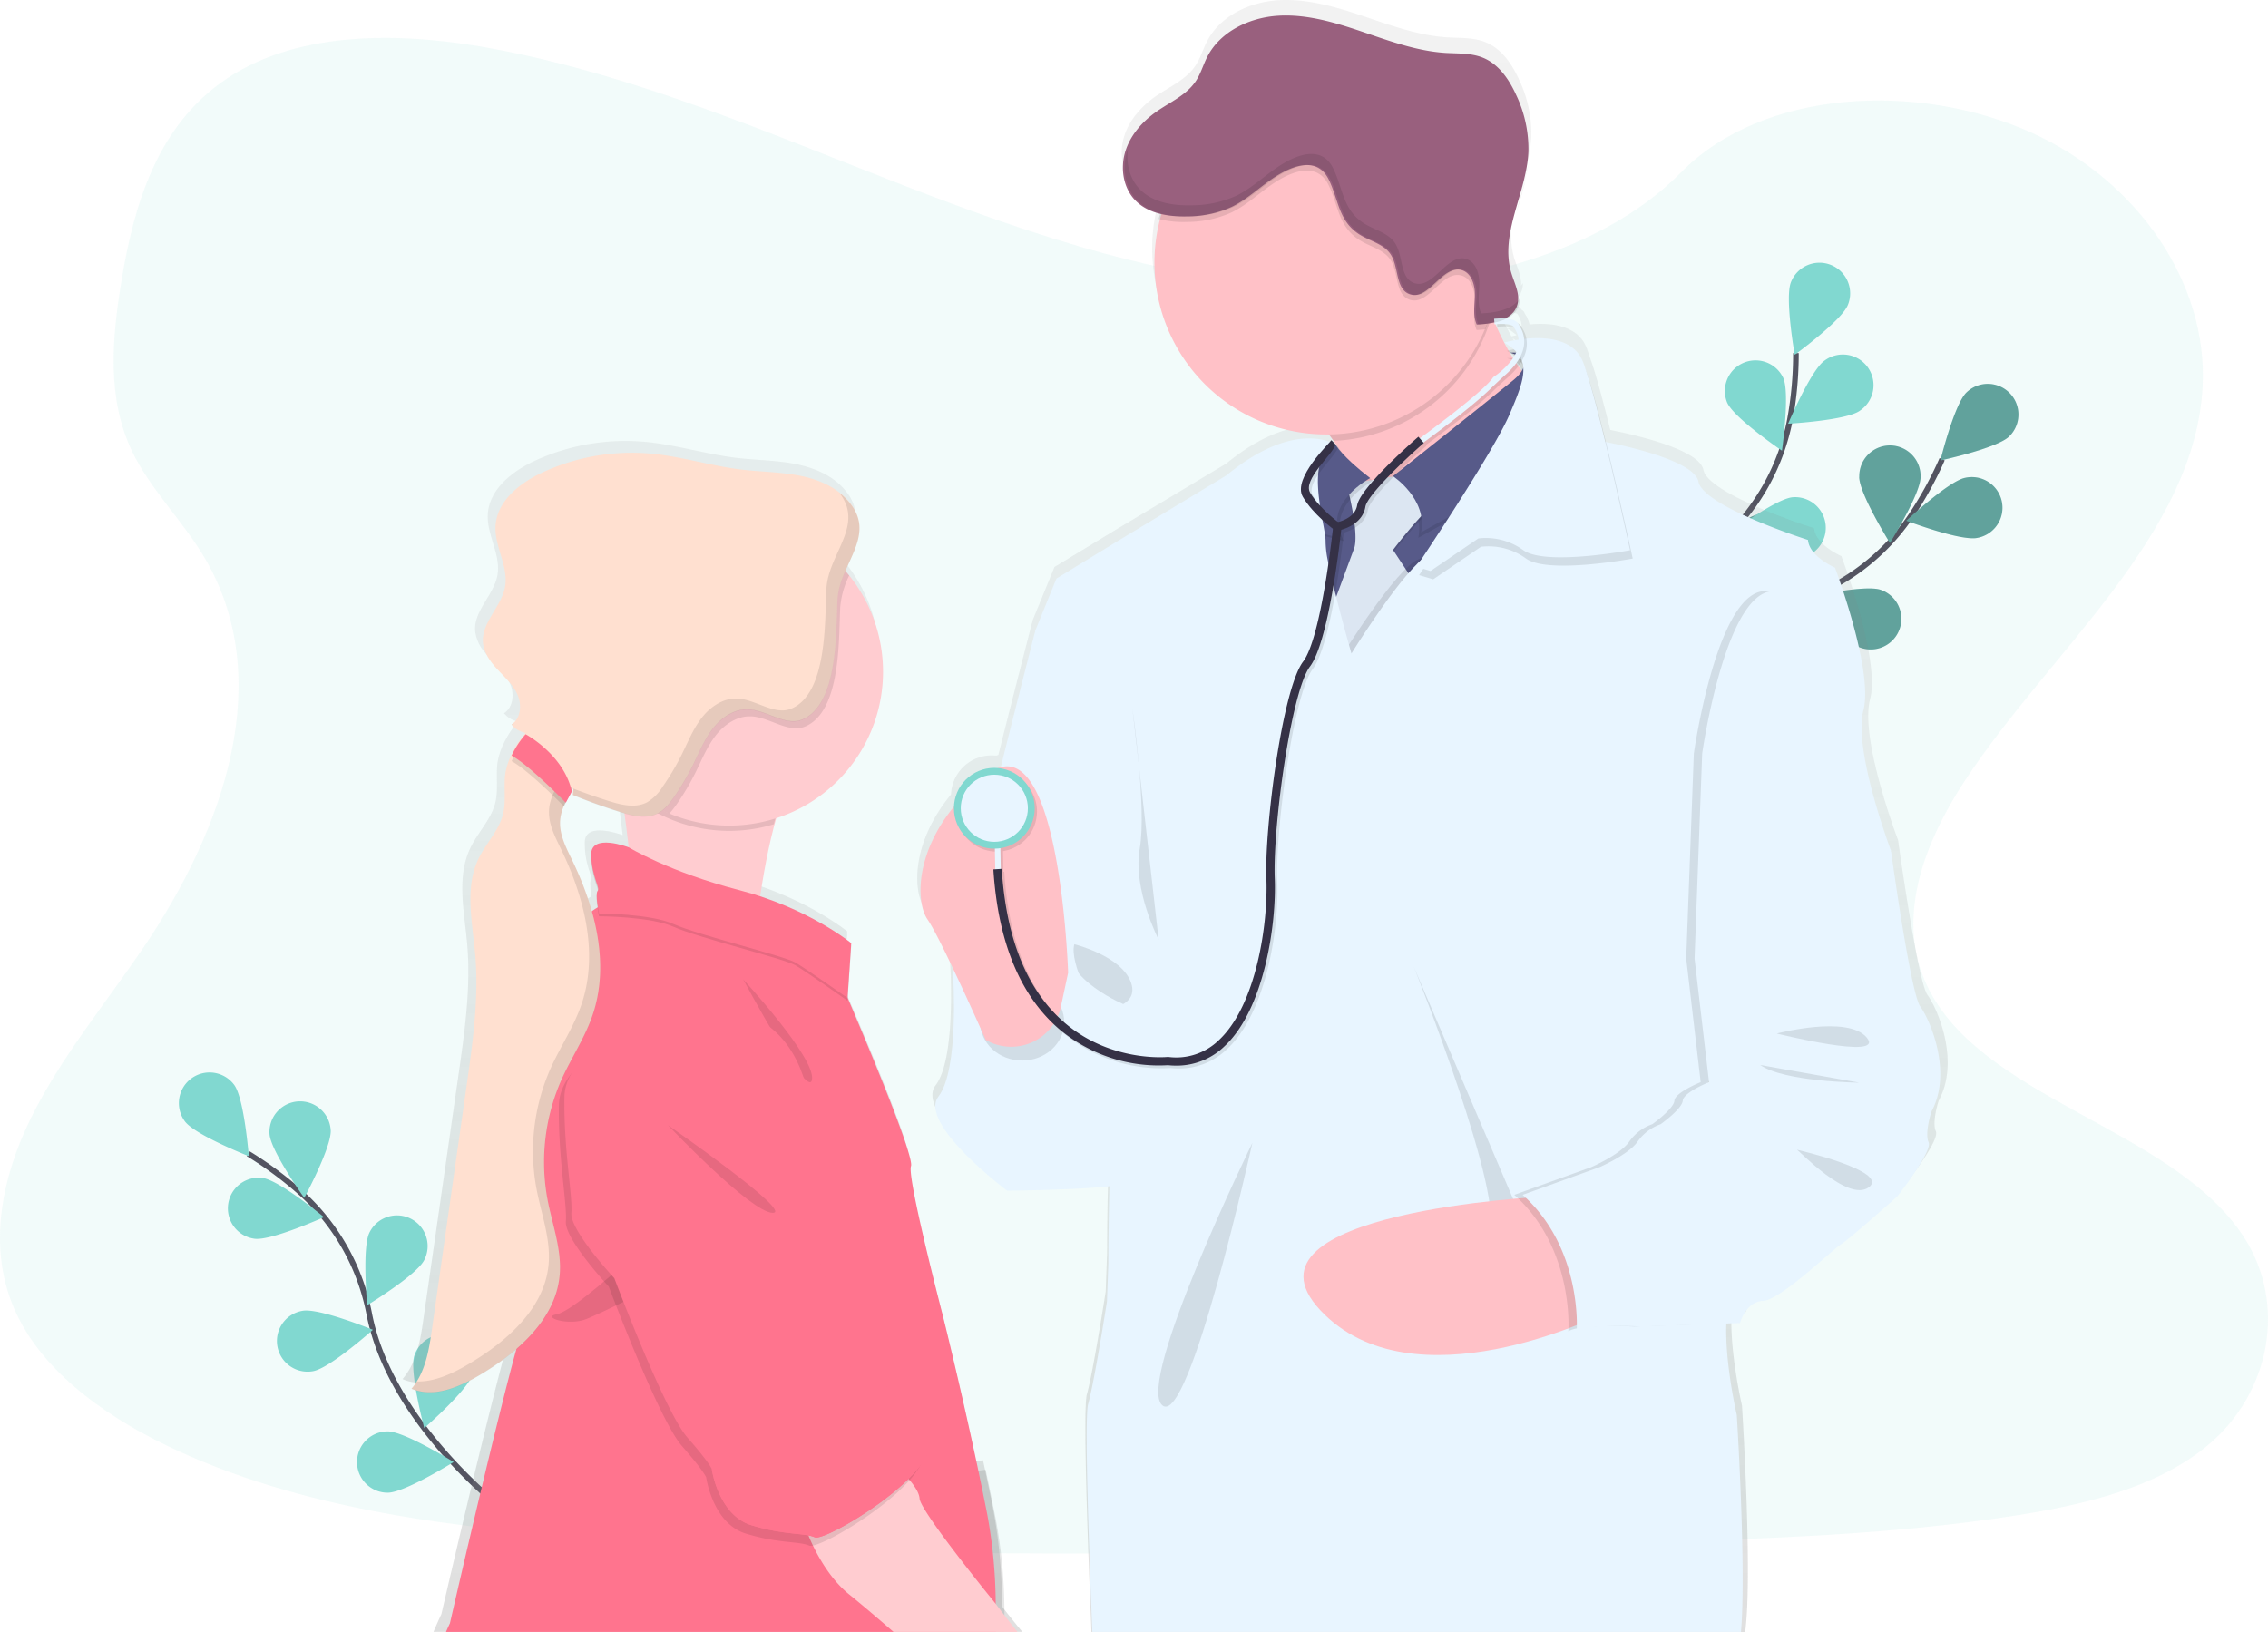 <svg xmlns="http://www.w3.org/2000/svg" xmlns:xlink="http://www.w3.org/1999/xlink" width="808" height="581.432" viewBox="0 0 808 581.432"><defs><linearGradient id="a" x1="0.5" y1="1" x2="0.5" gradientUnits="objectBoundingBox"><stop offset="0" stop-color="gray" stop-opacity="0.251"/><stop offset="0.54" stop-color="gray" stop-opacity="0.122"/><stop offset="1" stop-color="gray" stop-opacity="0.102"/></linearGradient><linearGradient id="b" x1="0.5" y1="1" x2="0.5" y2="0" xlink:href="#a"/></defs><g transform="translate(0.001 -0.015)"><path d="M526.4,165.862c-51.8-1.8-101.174-18.5-148.25-36.761S284.418,90.6,233.831,80.917c-32.525-6.232-69.721-7.108-95.922,10.3-25.219,16.75-33.365,45.667-37.747,72.5-3.3,20.189-5.208,41.433,3.8,60.337,6.271,13.118,17.4,24.148,25.1,36.716,26.781,43.728,7.848,97.654-21.18,140.387C94.27,421.21,78.476,440.292,67.972,461.618s-15.37,45.756-6.175,67.5c9.113,21.541,30.821,37.749,54.344,49.135,47.775,23.108,104.068,29.719,158.963,33.507,121.513,8.3,243.681,4.7,365.515,1.107,45.09-1.337,90.38-2.681,134.733-9.656,24.631-3.87,50.066-10.005,67.951-24.817,22.7-18.807,28.329-50.643,13.115-74.227-25.517-39.546-96.063-49.373-113.9-91.816-9.812-23.361.268-49.388,14.536-71.055,30.6-46.476,81.9-87.255,84.6-140.387,1.86-36.493-22.8-73.031-60.935-90.3C740.752,92.5,685.329,94.785,655.847,124.726,625.488,155.574,572.133,167.444,526.4,165.862Z" transform="translate(-56.94 -63.31)" fill="#81d8d0" opacity="0.1"/><path d="M267.6,739.815s-40.916-30.933-48.645-70.279A77.77,77.77,0,0,0,194.991,626.6,130.932,130.932,0,0,0,175.82,612.32" transform="translate(-87.382 -201.262)" fill="none" stroke="#535461" stroke-miterlimit="10" stroke-width="2"/><path d="M162.307,577.478c3.586,4.85,5.208,25.405,5.208,25.405s-19.171-7.551-22.764-12.394a10.926,10.926,0,0,1,17.557-13.011Z" transform="translate(-78.876 -190.953)" fill="#81d8d0"/><path d="M207.8,597.156c.372,6.018-9.426,24.155-9.426,24.155s-12-16.768-12.379-22.787a10.92,10.92,0,1,1,21.8-1.369Z" transform="translate(-89.981 -194.523)" fill="#81d8d0"/><path d="M252.892,657.55c-2.708,5.386-20.332,16.1-20.332,16.1s-1.882-20.532.826-25.918a10.92,10.92,0,1,1,19.507,9.82Z" transform="translate(-101.749 -208.614)" fill="#81d8d0"/><path d="M276.087,712.9c-1.763,5.766-17.319,19.3-17.319,19.3s-5.334-19.915-3.571-25.688a10.923,10.923,0,0,1,20.89,6.39Z" transform="translate(-107.617 -223.402)" fill="#81d8d0"/><path d="M175.541,645.264c5.951.8,24.765-7.692,24.765-7.692s-15.875-13.153-21.857-13.956a10.921,10.921,0,0,0-2.909,21.648Z" transform="translate(-84.886 -203.922)" fill="#81d8d0"/><path d="M202.455,709.02c5.951-1.019,21.328-14.745,21.328-14.745s-19.089-7.8-25.033-6.777a10.921,10.921,0,1,0,3.72,21.522Z" transform="translate(-90.933 -220.49)" fill="#81d8d0"/><path d="M238.838,767.132c6.033,0,23.516-10.928,23.516-10.928s-17.49-10.913-23.523-10.913a10.921,10.921,0,0,0,0,21.842Z" transform="translate(-100.721 -235.312)" fill="#81d8d0"/><path d="M833.49,386.922s25.219-44.673,63.234-57.543a77.762,77.762,0,0,0,39.369-29.452A130.455,130.455,0,0,0,947.691,279" transform="translate(-255.792 -115.366)" fill="none" stroke="#535461" stroke-miterlimit="10" stroke-width="2"/><path d="M1010.653,261.543c-4.33,4.2-24.483,8.54-24.483,8.54s4.947-20.012,9.277-24.215a10.92,10.92,0,1,1,15.207,15.676Z" transform="translate(-294.889 -106.01)" fill="#81d8d0"/><path d="M995.087,309.168c-5.951,1.175-25.2-6.13-25.2-6.13s15.027-14.135,20.942-15.288a10.921,10.921,0,1,1,4.255,21.418Z" transform="translate(-290.72 -117.505)" fill="#81d8d0"/><path d="M941.58,362.037c-5.7-1.971-18.65-18.011-18.65-18.011s20.086-4.6,25.8-2.626a10.92,10.92,0,1,1-7.149,20.638Z" transform="translate(-278.695 -131.243)" fill="#81d8d0"/><path d="M889.4,392.212c-5.951-.982-21.4-14.633-21.4-14.633s19.037-7.93,24.981-6.948a10.932,10.932,0,0,1-3.548,21.574Z" transform="translate(-264.629 -138.865)" fill="#81d8d0"/><path d="M947.3,283.513c-.007,6.033,10.936,23.538,10.936,23.538s10.928-17.482,10.928-23.508a10.921,10.921,0,1,0-21.834,0Z" transform="translate(-284.935 -113.613)" fill="#81d8d0"/><path d="M887.74,318.865c1.8,5.758,17.453,19.186,17.453,19.186s5.208-19.952,3.392-25.71a10.921,10.921,0,0,0-20.83,6.524Z" transform="translate(-269.588 -122.027)" fill="#81d8d0"/><path d="M834.953,362.441c.8,5.951,13.956,21.849,13.956,21.849s8.488-18.784,7.685-24.758a10.921,10.921,0,1,0-21.641,2.909Z" transform="translate(-256.132 -133.539)" fill="#81d8d0"/><path d="M1010.653,261.543c-4.33,4.2-24.483,8.54-24.483,8.54s4.947-20.012,9.277-24.215a10.92,10.92,0,1,1,15.207,15.676Z" transform="translate(-294.889 -106.01)" opacity="0.25"/><path d="M995.087,309.168c-5.951,1.175-25.2-6.13-25.2-6.13s15.027-14.135,20.942-15.288a10.921,10.921,0,1,1,4.255,21.418Z" transform="translate(-290.72 -117.505)" opacity="0.25"/><path d="M941.58,362.037c-5.7-1.971-18.65-18.011-18.65-18.011s20.086-4.6,25.8-2.626a10.92,10.92,0,1,1-7.149,20.638Z" transform="translate(-278.695 -131.243)" opacity="0.25"/><path d="M889.4,392.212c-5.951-.982-21.4-14.633-21.4-14.633s19.037-7.93,24.981-6.948a10.932,10.932,0,0,1-3.548,21.574Z" transform="translate(-264.629 -138.865)" opacity="0.25"/><path d="M947.3,283.513c-.007,6.033,10.936,23.538,10.936,23.538s10.928-17.482,10.928-23.508a10.921,10.921,0,1,0-21.834,0Z" transform="translate(-284.935 -113.613)" opacity="0.25"/><path d="M887.74,318.865c1.8,5.758,17.453,19.186,17.453,19.186s5.208-19.952,3.392-25.71a10.921,10.921,0,0,0-20.83,6.524Z" transform="translate(-269.588 -122.027)" opacity="0.25"/><path d="M834.953,362.441c.8,5.951,13.956,21.849,13.956,21.849s8.488-18.784,7.685-24.758a10.921,10.921,0,1,0-21.641,2.909Z" transform="translate(-256.132 -133.539)" opacity="0.25"/><path d="M835.44,373s4.955-51.063,34.459-78.217a77.793,77.793,0,0,0,24.059-42.88,130.4,130.4,0,0,0,2.15-23.806" transform="translate(-256.291 -102.284)" fill="none" stroke="#535461" stroke-miterlimit="10" stroke-width="2"/><path d="M934.621,199.778c-2.232,5.594-18.926,17.735-18.926,17.735s-3.586-20.3-1.331-25.9a10.924,10.924,0,1,1,20.257,8.183Z" transform="translate(-276.311 -91.094)" fill="#81d8d0"/><path d="M938.777,248.762c-4.932,3.467-25.517,4.6-25.517,4.6s8.02-19,12.952-22.467a10.921,10.921,0,1,1,12.565,17.854Z" transform="translate(-276.219 -102.393)" fill="#81d8d0"/><path d="M909.516,318.929c-6.011.506-24.356-8.927-24.356-8.927s16.515-12.349,22.526-12.855a10.922,10.922,0,0,1,1.83,21.767Z" transform="translate(-269.023 -119.978)" fill="#81d8d0"/><path d="M874.609,367.531c-5.84,1.488-25.509-4.664-25.509-4.664s14.187-14.96,20.026-16.478a10.921,10.921,0,1,1,5.483,21.142Z" transform="translate(-259.789 -132.561)" fill="#81d8d0"/><path d="M883.8,246.589c2.44,5.513,19.506,17.11,19.506,17.11s2.9-20.413.461-25.926a10.921,10.921,0,0,0-19.967,8.838Z" transform="translate(-268.462 -103.111)" fill="#81d8d0"/><path d="M843.515,302.761c3.98,4.531,23.724,10.467,23.724,10.467s-3.333-20.346-7.313-24.877a10.92,10.92,0,1,0-16.412,14.411Z" transform="translate(-257.664 -116.774)" fill="#81d8d0"/><path d="M813.073,364.288c3.154,5.133,21.611,14.321,21.611,14.321s.156-20.614-2.976-25.755a10.921,10.921,0,0,0-18.6,11.434Z" transform="translate(-250.201 -133.053)" fill="#81d8d0"/><path d="M784.44,149.363c1.235-4.531,2.723-9.083,3.764-13.673C786.955,140.28,785.459,144.848,784.44,149.363Z" transform="translate(-243.232 -78.381)" fill="url(#a)"/><path d="M641.984,173.118c-.1-.178-.179-.357-.26-.52h0c0-.074-.074-.134-.1-.208a4.676,4.676,0,0,1-.5.2c-.327.126-.662.245-1,.342s-.484.149-.744.208a4.345,4.345,0,0,1-.662.171l.059.134c.275-.059.543-.111.818-.186l.074.921c.312,0,.6-.045.885-.045a3.677,3.677,0,0,1,.4,0h1.488C642.282,173.8,642.118,173.452,641.984,173.118ZM793,413.161c-3.5-4.7-10.475-55.173-10.475-55.173s-13.726-35.888-9.984-50.21-10.222-50.968-10.222-50.968-9.225-4-9.723-9.947c0,0-37.665-11.886-39.428-20.8-1.428-7.31-24.788-12.554-33.179-14.211-2.559-10.311-5.133-19.931-7.03-25.183-.513-1.634-1-3.046-1.443-4.16-3.206-8.172-13.115-8.914-20.3-8.261a11.048,11.048,0,0,0-1.7-3.885,2.131,2.131,0,0,0-.677-1.033,3.945,3.945,0,0,0-.491-.357,2.348,2.348,0,0,0-.506-.639,3.577,3.577,0,0,0-.67-.475,4.47,4.47,0,0,0-.536-.245,7.161,7.161,0,0,0-1.332-.364,10.983,10.983,0,0,0-1.607-.208,9.782,9.782,0,0,0,3.43-2.5,7.137,7.137,0,0,0,1.406-2.585,7.6,7.6,0,0,0,.313-2.437,6.293,6.293,0,0,1-.67.958c.313-3.291-1.428-6.634-2.425-9.91a29.281,29.281,0,0,1-.655-13.112h0c1-6.582,3.467-13.238,5.141-19.939a.493.493,0,0,0,0-.111,51.7,51.7,0,0,0,1.622-10.17,44.826,44.826,0,0,0-4.344-20.161c-2.537-5.594-6.279-11.1-12.007-13.372-4.255-1.716-9.024-1.441-13.606-1.723-10.281-.639-20.086-4.249-29.861-7.533s-19.833-6.27-30.122-5.7-20.875,5.527-25.569,14.62c-1.488,2.838-2.343,5.995-4.121,8.662-3.333,5.029-9.3,7.548-14.276,11.017s-9.359,8.394-11.159,14.271a19.013,19.013,0,0,0-.4,9.769h0a17.466,17.466,0,0,0,.625,2.154,15.262,15.262,0,0,0,3.236,5.282,15.773,15.773,0,0,0,3.675,2.845h0a21.644,21.644,0,0,0,5.431,2.11c-.067.223-.134.461-.208.691-.119.379-.223.743-.335,1.151-.245.914-.476,1.842-.67,2.778a.871.871,0,0,0,0,.2,60.59,60.59,0,0,0-1.369,12.859,59.261,59.261,0,0,0,.312,6.121h0c2.976,30.146,27.9,53.925,58.689,55.47,1.056.052,2.12.082,3.2.082h1.488c.484.639.96,1.293,1.414,1.931s.87,1.293,1.265,1.931l-1.079-1.114h0l-1.079-.988a8.758,8.758,0,0,1-.975,1.122,18.119,18.119,0,0,0-2.15-.609h0a27.606,27.606,0,0,0-13.978.929c-5.691,1.7-12.647,5.2-20.785,11.849L503.435,247.65,481.98,260.68l-7.729,18.869s-5.81,22.42-12.275,48.108c-.253.074-.5.149-.744.238a13.923,13.923,0,0,0-1.577-.089,14.49,14.49,0,0,0-14.522,13.9c-12.855,15.6-13.584,31.2-10.564,38.362h0a10.22,10.22,0,0,0,1.027,1.909c1.979,2.853,5.676,10.207,9.426,18.044-.1.646-.156,1.189-.186,1.6a3.979,3.979,0,0,0,0,.4s2.232,33.659-5.208,43.309c-1.629,2.1-1.384,4.866,0,7.926h0c4.984,11.009,24.691,25.711,24.691,25.711s23.635-.126,36.8-1.56c-.037,1.322-.067,2.637-.1,3.922-.3,12.985-.3,23.868-.3,23.868l-.491,13.617s-4.464,28.7-6.7,36.609c-1.406,4.962.216,50.909,1.629,84.687H728.034c2.738-19.983-1.123-80.7-1.123-80.7s-3.668-15.7-3.8-29.38a.111.111,0,0,1,0-.1c0-1.2,0-2.362.045-3.506l1.689-.059,3.035-.1h.275s.074-.282.246-.743h0a14.2,14.2,0,0,1,1.629-3.246,8.066,8.066,0,0,1,6.361-3.907c1.681-.067,4.285-1.426,7.224-3.432a.133.133,0,0,0,.06,0c7.908-5.341,18.36-15.2,20.9-16.819,3.489-2.229,20.2-17.086,20.2-17.086s2.492-3.15,5.148-6.946l.1-.134c3.3-4.754,6.814-10.437,5.952-12.228-1.488-3.209,1-10.883,1-10.883C804.719,436.658,796.5,417.863,793,413.161ZM649.148,184.669a2.978,2.978,0,0,1,.134.683c-.186-.245-.372-.505-.558-.743l-.179-.238-.127-.178.283-.386v.052h0a2.574,2.574,0,0,1,.446.81Zm-2.5-6.582c-.811.163-1.451.312-1.867.423-.528-.936-1.034-1.872-1.488-2.823a21.565,21.565,0,0,1,3.355,2.4Zm-1.4,1.174a.16.16,0,0,1,0-.045l.06.045h0c.3.2.6.394.878.594h0c.246.178.469.349.692.527a7.113,7.113,0,0,1-.476.743c-.26-.409-.506-.8-.744-1.211A2.673,2.673,0,0,1,645.25,179.261Zm-4.464-9.167a22.047,22.047,0,0,1,4.322,0h0a3.276,3.276,0,0,1,.558.067h0a6.192,6.192,0,0,1,1.183.3,8.623,8.623,0,0,1,1.57,4.167l-.4.059-.394.074c-.744.126-1.488.253-2.068.371l-.744.156c-.989.215-1.562.379-1.584.386-.1-.2-.193-.386-.3-.579-.164-.319-.335-.646-.484-.966s-.342-.683-.5-1.018c-.1-.178-.178-.357-.26-.52h0c0-.074-.074-.134-.1-.208a1.782,1.782,0,0,1-.112-.245c-.454-.921-.87-1.842-1.272-2.749-.045-.089-.082-.186-.119-.275l.565-.037v.193ZM463.292,630.925a184.031,184.031,0,0,0-3.095-34.261c-.952-4.777-1.934-9.553-2.931-14.248-.253-1.174-.5-2.333-.744-3.491l-2.291.3h-.208c-6.249-29.425-12.781-55.351-12.781-55.351s-12.974-49.468-11.471-53.412c.193-.513-.052-1.894-.6-3.922-3.139-11.247-16.247-42.24-20.83-52.833h0a.417.417,0,0,0-.052-.134h0c-.744-1.775-1.279-2.971-1.443-3.321l1.079-15.808.06-.951.141-2.021-.059-.052.059-.936s-11.323-9.271-30.5-15.964c-.744-.267-1.533-.527-2.314-.78.96-6.4,2.232-13.617,3.891-20.652.156-.706.327-1.389.506-2.08h0c.156-.691.335-1.359.513-2.035.283-1.1.588-2.184.9-3.254,1.034-.327,2.053-.691,3.058-1.077l.387-.149a54.807,54.807,0,0,0,33.477-63.887h0a54.487,54.487,0,0,0-9.582-20.169h0c-.342-.461-.707-.921-1.071-1.374s-.8-.958-1.213-1.419c2.15-4.881,4.687-9.524,4.9-14.271a14.613,14.613,0,0,0,0-1.805h0V241.5c-.275-3.053-1.629-6.144-4.783-9.39-4.6-4.762-11.159-7.176-17.713-8.335s-13.235-1.189-19.826-1.969c-10.928-1.307-21.574-4.673-32.5-5.705a77.325,77.325,0,0,0-39.3,6.686c-8.131,3.714-16.366,10.207-16.857,19.114-.4,7.362,4.731,14.419,3.437,21.692-1.287,7.146-8.577,12.77-7.938,20a14.342,14.342,0,0,0,3.511,7.6h0c.625.743,1.287,1.486,1.971,2.229,2.648,2.8,5.565,5.49,7.045,9.018.06.149.119.3.171.446,1.257,3.484.692,7.889-2.418,9.888a.112.112,0,0,1,.037.052h0c.045.059.089.1.126.163a.051.051,0,0,0,0-.037,8.141,8.141,0,0,0,4.248,2.645l.632.193c-.513.557-1,1.137-1.488,1.746l-.32.423a30.935,30.935,0,0,0-2.232,3.454c-.379.669-.744,1.337-1.049,2.006a25.17,25.17,0,0,0-2.195,6.441c-.8,4.918.327,10.044-.878,14.857-1.488,5.943-6.2,10.5-8.853,16.024-5.029,10.4-2.18,22.605-1.168,34.09,1.376,15.6-.856,31.267-3.08,46.764q-1.77,12.361-3.541,24.745L257.179,528.5c-1.086,7.592-2.373,15.6-7.439,21.462h.052a.066.066,0,0,1-.052.06,15.568,15.568,0,0,0,4.791,1.233h0c6.614.661,13.621-2.533,19.573-6.025a92.506,92.506,0,0,0,13.339-9.353q-.915,3.343-1.964,7.273a.4.4,0,0,1,0,.074h0c-8.4,31.943-21.909,90.5-21.909,90.5s-1.228,2.548-2.82,6.344H470.538c-2.455-2.971-4.739-5.817-6.524-8.112ZM307.96,335.561c.052-.089.089-.171.141-.253v1.612h0a5.49,5.49,0,0,1-.119.914v.067l.744.275.863.357h0q7.648,3.016,15.489,5.46c.536.171,1.079.334,1.622.49l.112.921c.134.943.26,1.9.379,2.86v.074c.335,2.652.662,5.3.952,7.882,0,0-13.659-5.2-13.487,2.7a3.828,3.828,0,0,0,0,.423,3.509,3.509,0,0,0,0,.565c.126,6.151,2.053,9.8,2.44,11.67a.526.526,0,0,1-.119.208,4.058,4.058,0,0,0-.327,2.3,22.55,22.55,0,0,0,.312,3.967c-.4.245-.8.49-1.19.743h0c-.3.186-.58.394-.87.6a110.217,110.217,0,0,0-7.134-18.364c-2.046-4.2-4.345-8.588-4.322-13.2a7.44,7.44,0,0,1,.037-.906,15.582,15.582,0,0,1,.759-3.93c.171-.483.357-.958.565-1.426a34.964,34.964,0,0,1,1.629-3.254h0c.387-.7.8-1.389,1.19-2.087.126-.208.246-.424.365-.631ZM641.984,173.118c-.1-.178-.179-.357-.26-.52h0c0-.074-.074-.134-.1-.208a4.676,4.676,0,0,1-.5.2c-.327.126-.662.245-1,.342s-.484.149-.744.208l-.662.171.06.134c.275-.059.543-.111.818-.186l.074.921c.312,0,.6-.045.885-.045h1.89C642.282,173.8,642.118,173.452,641.984,173.118Z" transform="translate(-106.311 -58.66)" fill="url(#b)"/><path d="M546.949,358.248l-4.464,1.971S513.39,473.252,513.39,482.387s61.694,59.968,61.694,59.968l9.626-64.975S570.888,328.379,546.949,358.248Z" transform="translate(-173.824 -134.822)" fill="#e8f5ff"/><path d="M723.069,280.813l-25.777-13.45a51.636,51.636,0,0,0-7.558-17.222c-3.772-5.446-8.786-10.794-15.035-13.584-15.794-7.082,66.8-44.256,66.8-44.256a134.388,134.388,0,0,0,4.59,13.168c4.255,10.5,11.315,24.088,20.413,27.957C781.974,240.008,723.069,280.813,723.069,280.813Z" transform="translate(-214.616 -93.045)" fill="#ffc1c7"/><path d="M746.094,205.468a61.583,61.583,0,0,1-56.36,44.673c-3.772-5.446-8.786-10.794-15.035-13.584-15.794-7.082,66.8-44.256,66.8-44.256a134.364,134.364,0,0,0,4.59,13.168Z" transform="translate(-214.616 -93.035)" opacity="0.1"/><path d="M732.11,163.59A61.255,61.255,0,1,1,714.167,120,61.548,61.548,0,0,1,732.11,163.59Z" transform="translate(-198.312 -69.769)" fill="#ffc1c7"/><path d="M697.538,238.149l-16.783,39.16L665.95,303.3H618.562L604.74,267.764l5.6-36.854h36.192l23.367-1.317,7.893-2.633,5.088,2.886Z" transform="translate(-154.856 -58.391)" fill="#575a89"/><path d="M764.669,230.48s10.467,2.232,1.094,9.917S724.05,272.52,724.05,272.52s11.36,10.117,9.009,21.968l37.635-20.979,6.7-33.566S778.141,229.855,764.669,230.48Z" transform="translate(-227.768 -102.852)" opacity="0.1"/><path d="M723.184,287l-23.94,3.95s4.94,18.263,2.47,23.449a3.468,3.468,0,0,0-.186.5l-9.768,26.4,7.32,20.733,25.338-34.555L715.782,314.4s9.128-12.1,14.559-16.292S723.184,287,723.184,287Z" transform="translate(-219.499 -117.405)" opacity="0.1"/><path d="M723.184,285.63l-23.94,3.943s4.94,18.263,2.47,23.449a3.47,3.47,0,0,0-.186.5l-9.768,26.4,7.32,20.733,25.338-34.578L715.781,313s9.128-12.1,14.559-16.292S723.184,285.63,723.184,285.63Z" transform="translate(-219.499 -117.053)" fill="#dce6f2"/><path d="M765.673,227.83s10.467,2.232,1.086,9.917-42.709,34.094-42.709,34.094,12.342,8.146,10,19.989l37.635-20.971,6.7-33.566S779.123,227.205,765.673,227.83Z" transform="translate(-227.768 -102.17)" fill="#575a89"/><path d="M688.3,273.18s2.284,4.27,12.364,11.97c0,0-16.783,8.927-10.363,21.477l-25.673-6.7-3.95-12.342Z" transform="translate(-211.54 -113.83)" opacity="0.1"/><path d="M686.975,271.86s2.284,4.27,12.364,11.97c0,0-16.783,8.883-10.363,21.47l-25.666-6.7-3.95-12.334Z" transform="translate(-211.202 -113.49)" fill="#575a89"/><path d="M754.478,297.8l-16.783,39.16L722.92,362.956H675.5L661.68,327.418l5.594-36.854H677.34c-.164,8.6,2.976,18.7,2.775,22.459-.342,6.175,9.21,39.488,9.21,39.488s19.989-32.331,27.882-35.21c4.962-1.808,15.474-16.85,22.608-27.8Z" transform="translate(-211.797 -118.048)" opacity="0.1"/><path d="M792.651,498.818l-1.7,2.143s12.342,61.947,8.927,76.015a39.947,39.947,0,0,0-.989,7.722v.112c-.6,14.313,3.72,32.889,3.72,32.889s3.452,54.753,1.488,77.272H573.013c-1.354-33.3-2.812-76.439-1.488-81.222,2.232-7.893,6.7-36.527,6.7-36.527l.491-13.569s0-13.115.4-27.726c.171-6.569.424-13.465.789-19.58.469-7.692,1.123-14.172,2.023-17.356a38.272,38.272,0,0,0,.952-7.35,3.8,3.8,0,0,1,.045-.707c0-.744.074-1.547.1-2.373v-.744c.141-4.791.089-10.475-.067-16.366v-.975c-.126-4.419-.312-8.927-.521-13.212-.647-13.391-1.488-24.713-1.488-24.713L552.57,338.516l7.648-18.836,21.224-13,39.242-23.694c19.141-15.734,31.744-13.844,36.549-12.119a12.692,12.692,0,0,1,1.369.558c.149.074.268.134.379.2a3.155,3.155,0,0,1,.439.253h0a9.063,9.063,0,0,0-3.333,2.745,12.141,12.141,0,0,0-2.061,4.464,20.753,20.753,0,0,0-.528,3.043c-.1,1.079-.134,2.195-.134,3.318A57.565,57.565,0,0,0,654,292.8v.164c.246,1.741.551,3.444.848,5.044a.334.334,0,0,0,0,.082c.342,1.867.684,3.593.915,5.081.045.268.082.513.119.744a17,17,0,0,1,.231,2.976,36.156,36.156,0,0,0,.967,7.142c.193.982.417,2.031.662,3.124.335,1.488.7,3.11,1.094,4.761.216.908.446,1.845.685,2.775.089.372.186.744.275,1.123l.149.588c1.585,6.3,3.3,12.572,4.359,16.366.625,2.232,1.019,3.608,1.019,3.608s11.2-18.115,20.146-28.426c.134-.149.253-.29.379-.424.885-1.019,1.756-1.949,2.589-2.767a15.292,15.292,0,0,1,4.776-3.586,5.2,5.2,0,0,0,.811-.38c3.66-2.075,9.567-9.612,15.094-17.5.543-.744,1.071-1.555,1.607-2.321,1.227-1.771,2.418-3.549,3.541-5.252.863-1.3,1.689-2.566,2.47-3.772,3.72-5.788,6.338-10.1,6.338-10.1l5.163-.231.9-.045h.6l23.441-1.086s1.012.171,2.678.506a.476.476,0,0,1,.275.059c8.317,1.652,31.424,6.881,32.837,14.135,1.726,8.882,39,20.733,39,20.733.491,5.951,9.619,9.872,9.619,9.872s13.822,36.527,10.125,50.84c-3.653,14.135,9.507,49.1,9.857,50.081h0l-2.522,3.184Z" transform="translate(-183.857 -113.537)" fill="#e8f5ff"/><path d="M767.857,226.459s22.816-6.472,28,6.852,16.783,67.132,16.783,67.132-30.114,5.676-38.007,0a22.742,22.742,0,0,0-16.047-4.2l-17.028,11.6-5.029-1.488s27.243-40.5,33.164-54.262S777.617,232.18,767.857,226.459Z" transform="translate(-230.963 -101.428)" opacity="0.1"/><path d="M766.537,222.459s22.831-6.472,28.039,6.852,16.783,67.132,16.783,67.132-30.107,5.676-38.007,0a22.72,22.72,0,0,0-16.039-4.2l-17.043,11.6-5.029-1.488s27.243-40.5,33.164-54.262S776.3,228.195,766.537,222.459Z" transform="translate(-230.633 -100.399)" fill="#e8f5ff"/><path d="M571.348,511.55s17.029,4.2,20.242,13.822S579,535.244,579,535.244,569.377,518.216,571.348,511.55Z" transform="translate(-188.597 -175.129)" opacity="0.1"/><path d="M645.162,607.09s-41.7,85.4-32.078,93.542S645.162,607.09,645.162,607.09Z" transform="translate(-198.983 -199.923)" opacity="0.1"/><path d="M734,522.5s33.321,82.948,26.655,95.759,14.313,0,14.313,0Z" transform="translate(-230.316 -178.028)" opacity="0.1"/><path d="M766.866,632.64s-112.542,5.431-79.712,40.477,100.2,1.488,100.2,1.488Z" transform="translate(-216.783 -206.31)" fill="#ffc1c7"/><path d="M732.82,163.593a61.255,61.255,0,0,1-4.664,23.523c-1.034.119-2.068.193-3.065.238-1.488-3.266-.692-7.038-.662-10.631s-1.294-7.819-4.754-8.786c-6.9-1.942-11.657,10.951-18.457,8.622-5.208-1.771-3.846-9.671-6.844-14.231-2.373-3.608-7.127-4.627-10.824-6.889-7.863-4.828-7.625-12.55-11.278-19.855-3.824-7.655-11.9-5.393-18.918-.878-5.327,3.437-9.924,8.042-15.623,10.78a38.646,38.646,0,0,1-15.943,3.37,35.032,35.032,0,0,1-10-1.056,61.545,61.545,0,0,1,121.022,15.794Z" transform="translate(-199.021 -69.772)" opacity="0.1"/><path d="M648.995,123.525c-5.334,3.437-9.924,8.034-15.622,10.787a38.759,38.759,0,0,1-15.942,3.363c-6.7.149-13.9-1.027-18.479-5.862-4.2-4.464-5.207-11.33-3.43-17.185s6.041-10.713,11.047-14.231,10.817-5.951,14.135-10.988c1.756-2.663,2.6-5.8,4.062-8.637,4.664-9.068,15.154-13.978,25.294-14.588s20.19,2.41,29.846,5.684,19.387,6.874,29.579,7.551c4.538.283,9.255,0,13.465,1.718,5.661,2.3,9.374,7.8,11.9,13.391a44.77,44.77,0,0,1,4.3,20.086c-.625,14.707-10.341,29.14-6.071,43.23,1.131,3.757,3.251,7.61,2.12,11.367-1.652,5.483-8.726,6.733-14.447,6.993-1.488-3.266-.692-7.045-.662-10.631s-1.295-7.819-4.746-8.786c-6.9-1.927-11.665,10.943-18.449,8.622-5.17-1.778-3.831-9.671-6.837-14.231-2.373-3.615-7.134-4.627-10.824-6.889-7.863-4.828-7.625-12.55-11.278-19.855C664.1,116.74,656.018,119,648.995,123.525Z" transform="translate(-194.64 -60.562)" fill="#99607e"/><path d="M516.866,520.076l-5.676,1.979s2.232,33.566-5.207,43.193,24.431,33.559,24.431,33.559,43.684-.245,44.918-3.72-2.232-62.192-2.232-62.192-23.449-9.135-21.477-23.694c0,0-7.157,34.3-17.765,32.822S511.2,531.682,516.866,520.076Z" transform="translate(-171.639 -174.591)" fill="#e8f5ff"/><ellipse cx="14.975" cy="13.696" rx="14.975" ry="13.696" transform="translate(349.185 350.465)" opacity="0.1"/><path d="M550.358,499.842s-2.976-90.819-28.879-70.584-26.157,44.435-21.224,51.584S521,523.781,521,523.781h0a18.1,18.1,0,0,0,26.781-11.9Z" transform="translate(-169.823 -153.273)" fill="#ffc1c7"/><path d="M716.372,215.1a2.187,2.187,0,0,0-.669-1.027c-1.28-1.168-4.032-1.577-8.183-1.22l.171,1.964c5.535-.476,6.628.625,6.77.811v.186l.171.245a8.3,8.3,0,0,1,1.488,6.547c-1.213,6.063-8.659,10.891-8.734,10.943l-.178.1-.112.171c-3.214,4.769-21.388,18.226-26.142,21.708l-.417-.476c-2.128,1.845-20.83,18.219-21.842,24.49-.655,3.935-5.089,5.46-6.7,5.884-1.7-1.287-7.2-5.669-10.065-10.579-2.686-4.62,8.124-13.636,9.076-17.155l-1.488-1.525c-.156.565-14.038,13.539-10.177,20.168,3.095,5.319,8.749,9.872,10.727,11.375-.632,5.743-4.568,39.465-10.616,47.455-7.514,9.931-13.83,59.983-13.13,77.458.617,15.526-3.437,44.851-16.977,57.446a21.7,21.7,0,0,1-17.906,5.951h-.327c-.194,0-19.833,2.009-36.334-11.9-13.5-11.36-21.15-29.9-22.742-55.118h-.327l-.134-7.343a14.321,14.321,0,1,0-2.135.171h.164l.134,7.3-.655.045c1.637,26.037,9.671,45.3,23.806,57.193a55.051,55.051,0,0,0,38.394,12.565,27.657,27.657,0,0,0,2.976.164,24.4,24.4,0,0,0,17.11-6.881c14.261-13.279,18.6-43.684,17.921-59.737-.744-18.516,5.884-66.768,12.535-75.553,6.517-8.622,10.467-42.218,11.159-48.727,2.358-.662,7.692-2.752,8.6-8.183.655-3.928,13.145-16.032,20.83-22.734l-.231-.268c4.136-3.02,17-12.543,23.374-18.658,1.979-1.9,3.943-3.794,6-5.6,2.47-2.187,5.609-5.661,6.435-9.768A10.154,10.154,0,0,0,716.372,215.1Z" transform="translate(-174.249 -98.411)" opacity="0.1"/><path d="M692.042,301.863c-.312-.216-7.722-5.52-11.434-11.9-3.854-6.628,10.028-19.6,10.177-20.161l1.488,1.525c-.945,3.511-11.754,12.535-9.069,17.148,3.385,5.825,10.512,10.921,10.586,10.973Z" transform="translate(-216.47 -112.96)" fill="#353146"/><path d="M736.361,256.639l-1.161-1.6c.238-.171,23.6-17.073,27.287-22.541l.119-.164.171-.112c.074-.052,7.521-4.873,8.734-10.943a8.25,8.25,0,0,0-1.488-6.539l-.171-.253v-.179c-.149-.193-1.242-1.287-6.777-.811l-.171-1.971c4.159-.357,6.9.052,8.183,1.22a2.231,2.231,0,0,1,.677,1.034,10.162,10.162,0,0,1,1.681,7.893c-.826,4.114-3.958,7.588-6.435,9.768-2.046,1.808-4.017,3.72-5.989,5.6C753.545,244.208,737.179,256.051,736.361,256.639Z" transform="translate(-230.623 -97.945)" fill="#e8f5ff"/><rect width="1.971" height="11.985" transform="translate(354.398 300.566) rotate(-1.05)" fill="#e8f5ff"/><circle cx="14.395" cy="14.395" r="14.395" transform="translate(339.841 273.582)" fill="#81d8d0"/><circle cx="11.955" cy="11.955" r="11.955" transform="translate(342.282 276.022)" fill="#e8f5ff"/><path d="M597.836,492.374a27.623,27.623,0,0,1-2.976-.156,55.132,55.132,0,0,1-38.394-12.565c-14.135-11.9-22.154-31.141-23.806-57.2l2.976-.186c1.592,25.219,9.24,43.765,22.749,55.118,16.5,13.874,36.133,11.9,36.326,11.9h.327a21.745,21.745,0,0,0,17.914-5.951c13.532-12.595,17.586-41.92,16.969-57.446-.744-17.49,5.572-67.541,13.093-77.465,6.584-8.7,10.668-47.894,10.713-48.288l.112-1.116,1.1-.193c.067,0,6.494-1.22,7.3-6.026,1.042-6.264,19.714-22.638,21.834-24.49l1.942,2.232c-7.715,6.7-20.205,18.807-20.83,22.742-.907,5.446-6.241,7.529-8.592,8.183-.744,6.517-4.664,40.105-11.159,48.727-6.651,8.786-13.279,57.037-12.535,75.553.64,16.054-3.653,46.466-17.914,59.738A24.409,24.409,0,0,1,597.836,492.374Z" transform="translate(-178.758 -112.703)" fill="#353146"/><g transform="translate(400.677 53.016)" opacity="0.1"><path d="M783,156.444c1.22-4.508,2.693-9.046,3.72-13.614C785.492,147.42,784.012,151.936,783,156.444Z" transform="translate(-643.54 -133.226)"/><path d="M722.55,188.564c-1.488-3.266-.692-7.045-.662-10.631s-1.294-7.782-4.746-8.786c-6.9-1.927-11.665,10.951-18.45,8.622-5.207-1.778-3.831-9.671-6.837-14.231-2.373-3.615-7.127-4.627-10.817-6.889-7.871-4.828-7.633-12.55-11.278-19.855-3.831-7.662-11.9-5.4-18.926-.878-5.334,3.437-9.924,8.042-15.622,10.787a38.759,38.759,0,0,1-15.943,3.363c-6.658.156-13.9-1.027-18.479-5.862-3.526-3.72-4.8-9.173-4.069-14.283-.126.35-.238.7-.35,1.049-1.785,5.855-.744,12.736,3.43,17.185,4.575,4.836,11.821,6.011,18.479,5.862a38.793,38.793,0,0,0,15.95-3.363c5.713-2.753,10.3-7.35,15.622-10.787,7.023-4.523,15.1-6.785,18.926.878,3.645,7.305,3.415,15.027,11.278,19.855,3.72,2.232,8.444,3.273,10.824,6.889,2.976,4.575,1.659,12.453,6.837,14.231,6.777,2.321,11.538-10.549,18.442-8.622,3.452.967,4.784,5.208,4.746,8.786s-.811,7.365.662,10.631c5.721-.26,12.8-1.488,14.455-6.993a8.01,8.01,0,0,0,.312-2.433C733.917,187.262,727.7,188.333,722.55,188.564Z" transform="translate(-595.536 -129.92)"/></g><path d="M904.781,426.3l8.637,9.135s6.911,50.342,10.363,55.051,11.605,23.441,3.95,37.509c0,0-2.47,7.655-.989,10.861s-11.1,19.253-11.1,19.253-16.538,14.8-20,17.028-21.715,19.99-27.882,20.235-8.183,7.9-8.183,7.9l-34.8,1.235s-19.223-1-23.4,1.711c0,0,2.232-29.37-19.245-48.623l27.391-9.872s10.37-4.464,13.577-9.128a16.762,16.762,0,0,1,8.183-6.167s7.648-5.431,7.893-8.392,9.351-6.591,9.351-6.591l-5.156-44,2.715-73.054s8.637-61.211,26.9-57.751S904.781,426.3,904.781,426.3Z" transform="translate(-242.64 -131.889)" opacity="0.1"/><path d="M908.781,426.3l8.637,9.135s6.911,50.342,10.363,55.051,11.605,23.441,3.95,37.509c0,0-2.462,7.655-.982,10.861s-11.107,19.253-11.107,19.253-16.537,14.8-20,17.028-21.716,19.99-27.883,20.235-8.183,7.9-8.183,7.9l-34.8,1.235s-19.238-1-23.4,1.711c0,0,2.232-29.37-19.245-48.623l27.391-9.872s10.37-4.464,13.577-9.128a16.761,16.761,0,0,1,8.183-6.167s7.648-5.431,7.893-8.392,9.351-6.591,9.351-6.591l-5.155-44,2.715-73.054s8.637-61.211,26.9-57.751S908.781,426.3,908.781,426.3Z" transform="translate(-243.664 -131.889)" fill="#e8f5ff"/><path d="M907.84,553.462s25.42-6.7,32.086,1.488S907.84,553.462,907.84,553.462Z" transform="translate(-274.831 -185.229)" opacity="0.1"/><path d="M899.88,569.44c8.637,6.048,35.292,6.294,35.292,6.294Z" transform="translate(-272.793 -190)" opacity="0.1"/><path d="M917.46,610.08c.744.245,18.323,19.007,25.7,13.331S917.46,610.08,917.46,610.08Z" transform="translate(-277.294 -200.458)" opacity="0.1"/><path d="M599.22,398.42s5.163,35.545,2.619,50.022,6.74,32.413,6.74,32.413Z" transform="translate(-195.802 -146.079)" opacity="0.1"/><path d="M421.284,415.521c-5.951,4.664-10.3,15.7-13.443,27.838-5.49,21.165-7.283,45.707-7.283,45.707S353.17,478.2,356.622,473.272c2.172-3.1-.744-26.476-3.177-43.423-1.451-10.013-2.745-17.787-2.745-17.787S437.576,402.681,421.284,415.521Z" transform="translate(-132.164 -148.736)" fill="#ffccd0"/><path d="M421.284,414.192c-5.951,4.672-10.3,15.7-13.443,27.838a54.679,54.679,0,0,1-54.4-13.5c-1.451-10.021-2.745-17.795-2.745-17.795S437.576,401.359,421.284,414.192Z" transform="translate(-132.164 -148.361)" opacity="0.1"/><path d="M442.083,361.919a54.813,54.813,0,1,1-12.059-34.28A54.813,54.813,0,0,1,442.083,361.919Z" transform="translate(-127.49 -122.605)" fill="#ffccd0"/><path d="M531.6,821.454H515.973l-1.317-27.592L513.28,765.3s3.549-.528,9.2-1.317l2.284-.3h.186c1.235,5.8,2.455,11.747,3.63,17.69a181.784,181.784,0,0,1,3.043,31.989v2.187C531.67,817.533,531.625,819.519,531.6,821.454Z" transform="translate(-173.796 -240.021)" opacity="0.1"/><path d="M466.431,751.113H270.51c.848-1.927,1.413-3.095,1.413-3.095s15.675-68.575,23.642-97.589a.378.378,0,0,0,0-.074,116.047,116.047,0,0,1,3.6-11.643h0a4,4,0,0,1,.35-.744c3.943-6.413,8.883-13.324,1.971-23.2s-4.464-53.31-4.464-53.31,8.391-37.025,17.274-56.769a26.558,26.558,0,0,1,5.639-8.183,23.053,23.053,0,0,1,2.47-2.1h0a21.7,21.7,0,0,1,2.068-1.376l.141-.089a29.846,29.846,0,0,1,12.148-3.772,34.666,34.666,0,0,1,9.113.253,136.017,136.017,0,0,1,35.1,9.671c24.84,10.913,32.361,25.539,32.51,25.844h0l.059.126c1,2.328,15.578,36.371,20.83,52.254,1.361,4.136,2.105,7.045,1.808,7.841-1.488,3.943,11.352,53.3,11.352,53.3s5.951,23.806,11.9,51.711c.26,1.16.506,2.321.744,3.5,1.064,5.066,2.12,10.229,3.139,15.384a180.846,180.846,0,0,1,3.043,32.212Q466.528,746.322,466.431,751.113Z" transform="translate(-111.629 -169.681)" fill="#ff748e"/><path d="M353.4,465.84s-13.517-5.207-13.354,2.693,3.3,11.68,2.306,12.833.491,8.064.491,8.064,18.263,0,26.655,3.779,39.324,11.352,43.274,13.659,18.6,12.647,18.6,12.647l1.317-19.58s-15.139-12.505-39.979-18.918S353.4,465.84,353.4,465.84Z" transform="translate(-129.436 -162.967)" opacity="0.1"/><path d="M353.4,464.51s-13.517-5.207-13.354,2.693,3.3,11.68,2.306,12.833.491,8.064.491,8.064,18.263,0,26.655,3.787,39.324,11.352,43.274,13.651,18.6,12.647,18.6,12.647l1.332-19.521s-15.139-12.505-39.979-18.918S353.4,464.51,353.4,464.51Z" transform="translate(-129.436 -162.625)" fill="#ff748e"/><path d="M412.85,528.43s25.829,27.964,24.512,35.709S412.85,528.43,412.85,528.43Z" transform="translate(-148.078 -179.482)" opacity="0.1"/><path d="M439.02,741.85s-10.036,20.406-4.6,19.089S439.02,741.85,439.02,741.85Z" transform="translate(-153.188 -234.431)" fill="none"/><path d="M347.445,664.22s-18.933,17.445-24.513,18.435,4.278,4.278,10.69,1.651,20.086-9.537,20.086-9.537Z" transform="translate(-124.631 -214.389)" opacity="0.1"/><path d="M517.837,820.849H473.685c-6.175-5.356-12.014-10.318-15.734-13.3-5.951-4.776-10.244-11.806-12.982-17.46-.617-1.287-1.153-2.492-1.607-3.586a59.828,59.828,0,0,1-2.143-5.766l32.7-19.416A51.115,51.115,0,0,1,479,766.289l.394.454c1.815,2.142,3.415,4.575,3.556,6.569.164,2.321,6.621,11.3,13.22,19.922,6.7,8.771,13.555,17.155,14.008,17.72h0s1.131,1.54,2.976,3.906C514.452,816.572,516.059,818.625,517.837,820.849Z" transform="translate(-155.343 -239.417)" fill="#ffccd0"/><path d="M430.033,327.648a31.891,31.891,0,0,0-3.184,11.159c-.588,11.382.365,36.832-12.238,42.545-6.242,2.812-12.922-3.363-19.766-3.511-4.925-.1-9.44,3.02-12.446,6.926s-4.873,8.54-7.053,12.959a88.518,88.518,0,0,1-6.837,11.531,29.026,29.026,0,0,1-2.529,3.191,54.8,54.8,0,1,1,64.052-84.771Z" transform="translate(-127.5 -122.612)" opacity="0.1"/><path d="M405.764,328.979c-.6,11.382.365,36.832-12.245,42.538-6.242,2.812-12.922-3.355-19.766-3.5-4.925-.112-9.433,3.02-12.446,6.919s-4.865,8.54-7.052,12.967a88.7,88.7,0,0,1-6.837,11.531c-1.533,2.172-3.229,4.352-5.587,5.572-4.106,2.143-9.083.937-13.487-.439q-8.57-2.7-16.887-6.085a17.029,17.029,0,0,0,.194-2.529c-.164.312-.342.6-.521.915l-.35.61c-.632,1.116-1.25,2.232-1.815,3.377-.216.439-.424.893-.61,1.347a17.112,17.112,0,0,0-1.391,5.327c-.379,4.962,2.068,9.671,4.24,14.135,8.354,17.267,13.517,37.457,7.231,55.572-2.723,7.878-7.439,14.879-10.884,22.489A72.66,72.66,0,0,0,302.47,542.7c1.718,9.016,5.163,17.944,4.315,27.086-1.488,15.734-15.057,27.444-28.649,35.493-7.343,4.33-16.329,8.183-24.126,4.761,4.969-5.8,6.249-13.83,7.32-21.4q4.4-30.985,8.816-62,1.763-12.342,3.519-24.684c2.187-15.459,4.4-31.089,3.035-46.644-1-11.464-3.809-23.635,1.16-34.012,2.626-5.5,7.305-10.05,8.763-15.972,1.2-4.813.082-9.931.87-14.834a25.248,25.248,0,0,1,2.172-6.428,31.579,31.579,0,0,1,4.984-7.6c-1.994-.58-3.854-1.376-4.984-3.043,3.2-2.083,3.682-6.777,2.232-10.3s-4.352-6.212-6.963-8.994-5.126-6.026-5.453-9.82c-.632-7.224,6.584-12.818,7.856-19.945,1.287-7.253-3.8-14.306-3.392-21.648.476-8.875,8.63-15.325,16.679-19.067a75.881,75.881,0,0,1,38.893-6.7c10.846,1.027,21.343,4.382,32.16,5.684,6.524.744,13.138.818,19.617,1.964s12.974,3.563,17.534,8.317C420.851,305.448,406.449,315.766,405.764,328.979Z" transform="translate(-107.404 -115.3)" fill="#ffe0d0"/><path d="M413.774,734.89c-3.794-1.644-10.7-.662-22.549-4.27s-14.135-19.915-14.135-19.915v-.052h0c-.141-.372-1.242-2.8-8.7-11.293-8.235-9.381-26.038-56.762-26.038-56.762s-15.786-16.954-15.288-23.2-2.8-22.876-2.477-41.474,35.538-30.933,35.538-30.933c67.794-12.015,51.83,66.143,50.022,72.064s7.573,21.916,7.573,21.916c-1.324,6.963,5.431,17.743,5.431,17.743s1.637,9.537,1.971,13.16a2.238,2.238,0,0,0,.112.491c1.086,3.415,9.939,6.509,13.54,8.392,3.787,1.979,15.965,19.253,15.965,19.253C457.369,712.691,417.554,736.557,413.774,734.89Z" transform="translate(-125.472 -184.212)" opacity="0.1"/><path d="M416.427,730.9c-3.787-1.652-10.7-.662-22.541-4.278s-14.135-19.908-14.135-19.908v-.052h0c-.134-.379-1.242-2.8-8.7-11.293-8.235-9.381-26.038-56.769-26.038-56.769s-15.786-16.947-15.3-23.2-2.8-22.876-2.47-41.459,35.515-30.91,35.515-30.91c67.794-12.014,51.829,66.143,50.022,72.064s7.573,21.916,7.573,21.916c-1.324,6.963,5.431,17.743,5.431,17.743s1.637,9.537,1.979,13.16a1.87,1.87,0,0,0,.1.491c1.086,3.415,9.939,6.509,13.547,8.391,3.779,1.972,15.965,19.253,15.965,19.253C460.029,708.719,420.213,732.584,416.427,730.9Z" transform="translate(-126.153 -183.2)" fill="#ff748e"/><path d="M376.8,598.32s29.616,31.245,37.345,31.245S376.8,598.32,376.8,598.32Z" transform="translate(-138.847 -197.452)" opacity="0.1"/><path d="M434.506,774.48c-3.787-1.652-10.7-.662-22.541-4.277s-14.135-19.908-14.135-19.908v-.052h0c7.848-5.208,27.726-19.915,35.56-25.294,5.513-3.772,10.013-9.314,12.647-12.989,1.086,3.415,9.939,6.509,13.547,8.392,3.779,1.971,15.965,19.253,15.965,19.253C478.107,752.3,438.292,776.161,434.506,774.48Z" transform="translate(-144.232 -226.777)" fill="#ff748e"/><g transform="translate(146.606 175.619)" opacity="0.1"><path d="M302,406.622c.037.059.089.112.134.171.223-.283.454-.565.692-.833a5.55,5.55,0,0,1-.826.662Z" transform="translate(-266.299 -324.039)"/><path d="M306.97,447.348c.313-4.129,2.522-7.767,4.59-11.4-1.354-.521-2.708-1.049-4.047-1.6a16.866,16.866,0,0,0,.193-2.522c-2.09,3.72-4.367,7.38-4.687,11.568-.379,4.969,2.068,9.671,4.24,14.135,8.362,17.259,13.517,37.449,7.231,55.572-2.73,7.871-7.439,14.879-10.884,22.489a72.63,72.63,0,0,0-5.074,42.977c1.7,9.024,5.155,17.944,4.307,27.086-1.488,15.734-15.05,27.444-28.649,35.485-5.557,3.288-12.052,6.3-18.263,6.085a22.485,22.485,0,0,1-1.919,2.641c7.8,3.445,16.783-.431,24.126-4.776,13.606-8.034,27.2-19.714,28.686-35.478.848-9.143-2.6-18.062-4.315-27.086a72.689,72.689,0,0,1,5.059-42.977c3.422-7.6,8.183-14.618,10.884-22.489,6.286-18.122,1.123-38.312-7.231-55.571C309.053,457,306.591,452.318,306.97,447.348Z" transform="translate(-254.01 -330.663)"/><path d="M428.588,297.923a21.492,21.492,0,0,0-2.351-2.083c9.016,11.695-4,21.633-4.65,34.221-.58,11.382.372,36.839-12.238,42.538-6.234,2.82-12.922-3.355-19.759-3.5-4.932-.1-9.44,3.028-12.453,6.926s-4.865,8.54-7.045,12.959a89.1,89.1,0,0,1-6.844,11.531,16.322,16.322,0,0,1-5.594,5.579c-4.092,2.135-9.069.937-13.48-.446q-6.435-2.023-12.751-4.464a16.083,16.083,0,0,1-.193,2.314q8.325,3.392,16.895,6.085c4.4,1.384,9.381,2.581,13.48.446,2.358-1.227,4.069-3.407,5.594-5.587a87.634,87.634,0,0,0,6.837-11.523c2.187-4.419,4.032-9.069,7.052-12.967s7.521-7.023,12.446-6.919c6.844.149,13.532,6.323,19.766,3.5,12.61-5.7,11.65-31.156,12.238-42.538C426.222,320.762,440.625,310.451,428.588,297.923Z" transform="translate(-273.784 -295.84)"/></g><path d="M323.063,432.527c-.632,1.116-1.25,2.232-1.815,3.378-.216.439-.424.893-.61,1.346-3.9-3.928-13.391-13.264-18.687-16.158a31.724,31.724,0,0,1,4.984-7.6S319.559,420.163,323.063,432.527Z" transform="translate(-119.68 -149.91)" opacity="0.1"/><path d="M323.412,431.238c-2.924-13.234-16.478-20.4-16.478-20.4a31.576,31.576,0,0,0-4.984,7.6c5.587,3.058,15.883,13.309,19.3,16.783Z" transform="translate(-119.68 -149.229)" fill="#ff748e"/></g></svg>